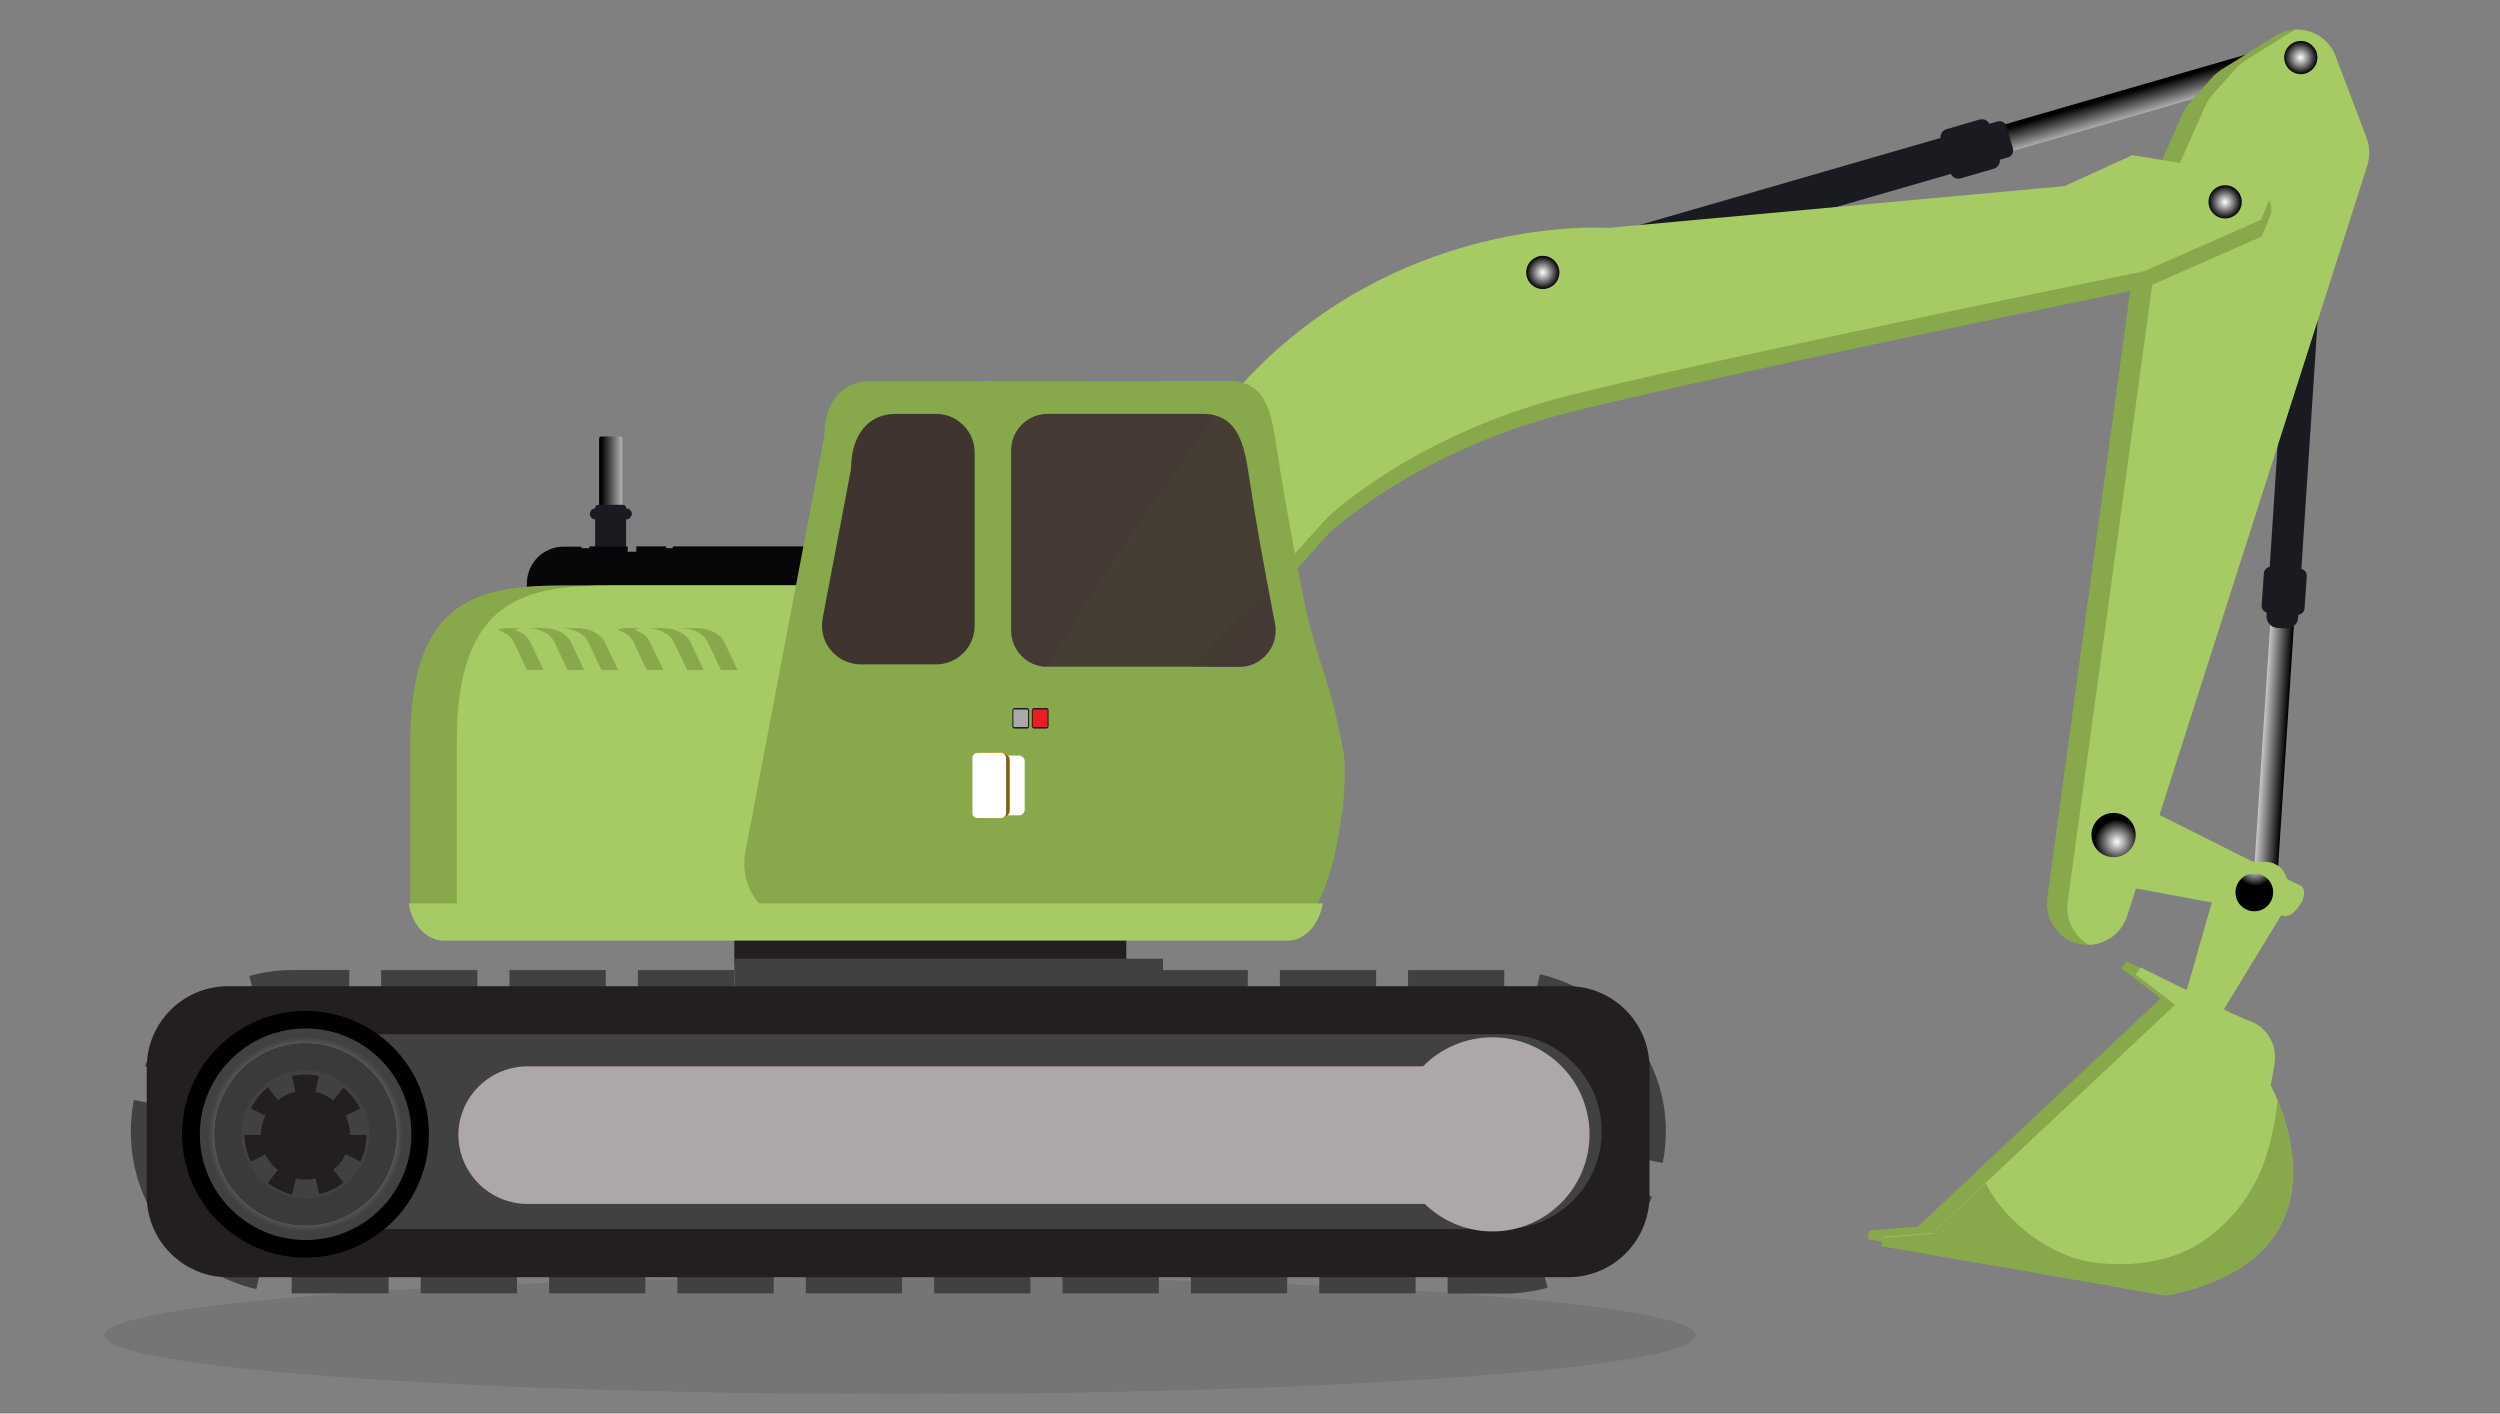 <?xml version="1.0" encoding="utf-8"?>
<!-- Generator: Adobe Illustrator 23.0.1, SVG Export Plug-In . SVG Version: 6.00 Build 0)  -->
<svg version="1.1" id="Layer_1" xmlns="http://www.w3.org/2000/svg" xmlns:xlink="http://www.w3.org/1999/xlink" x="0px" y="0px"
	 viewBox="0 0 1129.6 638.7" style="enable-background:new 0 0 1129.6 638.7;" xml:space="preserve">
<rect x="0" y="0" width="1129.6" height="638.7" fill="#808080" stroke="none"/>
<style type="text/css">
	.st0{opacity:0.1;fill:#1B1B19;enable-background:new    ;}
	.st1{fill:url(#SVGID_1_);}
	.st2{fill:#1A1B20;}
	.st3{fill:url(#SVGID_2_);}
	.st4{fill:#88A84C;}
	.st5{fill:#A7CB64;}
	.st6{fill:url(#SVGID_3_);}
	.st7{fill:url(#SVGID_4_);}
	.st8{fill:url(#SVGID_5_);}
	.st9{fill:url(#SVGID_6_);}
	.st10{fill:url(#SVGID_7_);}
	.st11{fill:url(#SVGID_8_);}
	.st12{fill:url(#SVGID_9_);}
	.st13{fill:#070608;}
	.st14{fill:#231F20;}
	.st15{fill:#414042;}
	.st16{fill:#3D3B3D;}
	.st17{fill:url(#SVGID_10_);}
	.st18{fill:#3B3A3A;}
	.st19{fill:#414042;stroke:#3D3B3D;stroke-width:0.342;stroke-miterlimit:10;}
	.st20{fill:#AEA7A7;}
	.st21{opacity:0.93;fill:#403430;enable-background:new    ;}
	.st22{fill:#403430;}
	.st23{fill:#ED1C24;}
	.st24{fill:#ABA9A7;}
	.st25{fill:#FFFFFF;}
	.st26{fill:#805D19;stroke:#FFB932;stroke-width:0.191;stroke-miterlimit:10;}
</style>
<path class="st0" d="M47.1,603.4c0,14.6,161,26.5,359.6,26.5s359.6-11.9,359.6-26.5s-161-26.5-359.6-26.5S47.1,588.7,47.1,603.4z"/>
<title>Excavator</title>
<g>
	
		<linearGradient id="SVGID_1_" gradientUnits="userSpaceOnUse" x1="-1964.342" y1="463.159" x2="-1964.342" y2="474.743" gradientTransform="matrix(8.000000e-02 -1.25 1.17 8.000000e-02 634.86 -2161.33)">
		<stop  offset="0" style="stop-color:#FFFFFF"/>
		<stop  offset="1" style="stop-color:#000000"/>
	</linearGradient>
	<path class="st1" d="M1029.9,252.2l6.4,0.4c1.2,0,2.1,1,2,2.1l0,0v0.1l-10.1,154.3c0,1.2-1,2-2.1,2h-0.2l-6.4-0.4c-1.2,0-2-1-2-2.1
		v-0.1l10.1-154.3C1027.7,253.1,1028.6,252.2,1029.9,252.2C1029.8,252.2,1029.8,252.2,1029.9,252.2L1029.9,252.2z"/>
	<path class="st2" d="M1043.1,68.6l3.9,0.3c2.9,0.2,5,2.7,4.8,5.6l-13.4,204.7c-0.2,2.9-2.7,5-5.6,4.8l-3.9-0.3
		c-2.9-0.2-5-2.7-4.8-5.6l13.4-204.7C1037.8,70.6,1040.3,68.4,1043.1,68.6z"/>
	<path class="st2" d="M1026.3,256.1l13,0.9c1.8,0.1,3.1,1.6,3,3.4l0,0l-1,14.4c-0.1,1.8-1.6,3.1-3.4,3l0,0l-13-0.9
		c-1.8-0.1-3.1-1.6-3-3.4l0,0l1-14.4C1023,257.4,1024.5,256,1026.3,256.1z"/>
	
		<linearGradient id="SVGID_2_" gradientUnits="userSpaceOnUse" x1="327.076" y1="339.149" x2="327.076" y2="355.264" gradientTransform="matrix(-0.96 0.28 -0.28 -0.96 1371.523 292.279)">
		<stop  offset="0" style="stop-color:#FFFFFF"/>
		<stop  offset="1" style="stop-color:#000000"/>
	</linearGradient>
	<path class="st3" d="M875.8,75.4l-2.1-7.4c-0.4-1.3,0.4-2.7,1.7-3l164.5-47.6c1.3-0.4,2.7,0.4,3,1.7l2.1,7.4c0.4,1.3-0.4,2.7-1.7,3
		L878.8,77.1C877.5,77.5,876.2,76.7,875.8,75.4C875.8,75.5,875.8,75.5,875.8,75.4C875.8,75.5,875.8,75.5,875.8,75.4z"/>
	<path class="st2" d="M680.2,133.5l-2.9-10c-0.5-1.7,0.4-3.6,2.1-4.1l0,0h0.1l223-64.5c1.7-0.5,3.6,0.4,4.1,2.1V57l2.9,10
		c0.5,1.7-0.4,3.6-2.1,4.1h-0.1l-223,64.5C682.5,136.2,680.7,135.2,680.2,133.5z"/>
	<path class="st2" d="M881.3,78.1L876.9,63c-0.5-2,0.5-3.9,2.5-4.6l0,0l15.1-4.4c2-0.5,3.9,0.5,4.6,2.5l0,0l4.4,15.1
		c0.5,2-0.5,3.9-2.5,4.6l0,0l-15.1,4.4C883.9,81.1,881.9,80.1,881.3,78.1z"/>
	<path class="st4" d="M968.8,90.5l17.3-38.9c0.8-1.8,1.9-3.5,3.2-5l10.2-11.5c1.2-1.4,2.6-2.6,4.2-3.6l24.5-15.3
		c2.6-1.6,5.6-2.6,8.6-2.8c8.1-0.4,15.6,4.4,18.4,12l13.9,36.6c1.6,4.1,1.7,8.7,0.4,12.9L961.3,413.5c-2.3,7.7-9.3,13.1-17.3,13.4
		c-1.6,0.1-3.2-0.1-4.8-0.4c-4.6-1.1-8.5-3.8-11.1-7.7c-2.6-3.9-3.7-8.8-3-13.4l42.3-309.6C967.7,94,968.1,92.2,968.8,90.5z"/>
	<path class="st5" d="M978.9,87.5l17.5-39.6c0.9-1.9,2-3.6,3.3-5.1l10.3-11.6c1.3-1.4,2.7-2.7,4.3-3.7l22.6-14.1
		c8.1-0.4,15.6,4.4,18.4,12l13.9,36.6c1.6,4.1,1.7,8.7,0.4,12.9L961.2,413.5c-2.3,7.7-9.3,13.1-17.3,13.4c-2.7-1.4-4.9-3.6-6.6-6.1
		c-2.6-4-3.8-8.9-3-13.6l43.1-314.3C977.6,91.1,978.1,89.3,978.9,87.5z"/>
	<path class="st4" d="M1025.7,97.7l-3.8,9.2l-52.6,23.2c0,0-186.8,38-258.6,55.8s-110.7,55.6-110.7,55.6l-69.8,77.2l-61.5,89.1
		l-39.8-22.8c0,0,43.4-83.8,115.6-183.1s182-91.2,182-91.2L933,91.7l30.7-14l56,9.2c4.3,0.6,7.2,4.7,6.5,8.9
		C1026.1,96.5,1026,97.1,1025.7,97.7L1025.7,97.7z"/>
	<path class="st5" d="M1025.4,90.1l-3.8,9.2l-52.6,23.2c0,0-186.8,38-258.6,55.8s-110.7,55.6-110.7,55.6L530,311l-61.5,89.1
		l-39.8-22.8c0,0,43.4-83.8,115.6-183.1s182-91.2,182-91.2l206.5-18.9l30.7-14l56,9.2c4.3,0.6,7.2,4.7,6.5,8.9
		C1025.9,88.9,1025.7,89.5,1025.4,90.1L1025.4,90.1z"/>
	
		<radialGradient id="SVGID_3_" cx="-352.598" cy="-413.291" r="6.168" gradientTransform="matrix(-0.973 -0.231 0.231 -0.973 775.442 -80.665)" gradientUnits="userSpaceOnUse">
		<stop  offset="0" style="stop-color:#FFFFFF"/>
		<stop  offset="1" style="stop-color:#000000"/>
	</radialGradient>
	<path class="st6" d="M1026,399.7c3.3,0.8,5.4,4.1,4.6,7.4s-4.1,5.4-7.4,4.6c-3.3-0.8-5.4-4.1-4.6-7.4l0,0l0,0
		C1019.4,400.9,1022.7,398.9,1026,399.7L1026,399.7z"/>
	
		<radialGradient id="SVGID_4_" cx="-43.87" cy="120.109" r="7.52" gradientTransform="matrix(-1 0 0 -1 995.63 146.12)" gradientUnits="userSpaceOnUse">
		<stop  offset="0" style="stop-color:#FFFFFF"/>
		<stop  offset="1" style="stop-color:#000000"/>
	</radialGradient>
	<path class="st7" d="M1039.6,18.5c4.1,0,7.5,3.4,7.5,7.5s-3.4,7.5-7.5,7.5s-7.5-3.4-7.5-7.5S1035.4,18.5,1039.6,18.5L1039.6,18.5z"
		/>
	
		<radialGradient id="SVGID_5_" cx="-9.697" cy="54.825" r="7.529" gradientTransform="matrix(-1 0 0 -1 995.63 146.12)" gradientUnits="userSpaceOnUse">
		<stop  offset="0" style="stop-color:#FFFFFF"/>
		<stop  offset="1" style="stop-color:#000000"/>
	</radialGradient>
	<circle class="st8" cx="1005.4" cy="91.2" r="7.5"/>
	
		<radialGradient id="SVGID_6_" cx="298.511" cy="22.971" r="7.529" gradientTransform="matrix(-1 0 0 -1 995.63 146.12)" gradientUnits="userSpaceOnUse">
		<stop  offset="0" style="stop-color:#FFFFFF"/>
		<stop  offset="1" style="stop-color:#000000"/>
	</radialGradient>
	<path class="st9" d="M697.1,115.6c4.1,0,7.5,3.4,7.5,7.5c0,4.1-3.4,7.5-7.5,7.5s-7.5-3.4-7.5-7.5C689.6,119,693,115.6,697.1,115.6
		L697.1,115.6z"/>
	<path class="st5" d="M948.3,397.7l-6.4-6.4c-0.3-0.4-0.5-0.7-0.6-1.2l-1.1-3.8c-0.2-0.4-0.2-1-0.2-1.5l0.3-9c0-1.1,0.3-2.2,0.7-3.2
		c1.1-2.9,3.3-5.6,5.6-6.8l10.7-5.2c0.9-0.5,2.1-0.6,3-0.1l79.5,39.9c1.4,1,1.5,3.6,0.4,6.4c-0.3,0.6-0.5,1.3-0.9,1.8
		c-0.9,1.6-2.1,3-3.5,4.1c-1,0.9-2.2,1.3-3.6,1.2l-83.2-15.5C948.7,398.5,948.3,398.1,948.3,397.7z"/>
	<path class="st5" d="M949.2,394.3l-6.4-6.4c-0.4-0.4-0.6-0.8-0.7-1.3l-1.1-3.8c-0.2-0.5-0.2-1.1-0.2-1.6l0.3-8.4
		c1.1-2.9,3.3-5.6,5.6-6.8l10.7-5.2c0.9-0.5,2.1-0.6,3-0.1l79.5,39.9c1.4,1,1.5,3.6,0.4,6.4c-0.6,1-1.4,1.8-2.4,2.5
		c-1.3,1-2.6,1.4-3.7,1.2L950,394.9C949.6,394.7,949.3,394.6,949.2,394.3z"/>
	
		<radialGradient id="SVGID_7_" cx="-1822.682" cy="90.598" r="10.036" gradientTransform="matrix(-3.001518e-02 -1 1 -3.001518e-02 811.255 -1439.638)" gradientUnits="userSpaceOnUse">
		<stop  offset="0" style="stop-color:#FFFFFF"/>
		<stop  offset="1" style="stop-color:#000000"/>
	</radialGradient>
	<circle class="st10" cx="955" cy="377.3" r="10"/>
	<path class="st5" d="M1003,396.4l6.2-5.3c0.4-0.3,0.7-0.4,1.2-0.5l3.5-1c0.4-0.1,1-0.2,1.4-0.2h8.1c1,0,2,0.2,2.9,0.4
		c2.5,0.8,4.9,2.5,5.7,4.4l3.8,8.5c0.4,0.8,0.4,1.8-0.1,2.5l-42.1,69c-1,1.2-3.3,1.3-5.8,0.5c-0.4-0.2-1-0.4-1.5-0.6
		c-1.3-0.6-2.6-1.5-3.5-2.7c-0.7-0.7-1.1-1.8-0.8-2.9l20.4-71.2C1002.7,397.2,1002.9,396.8,1003,396.4z"/>
	<path class="st5" d="M1006.4,397.1l6.3-5.4c0.4-0.3,0.7-0.4,1.2-0.6l3.5-1c0.4-0.1,1-0.2,1.4-0.2h7.5c2.5,0.8,4.9,2.5,5.7,4.4
		l3.8,8.5c0.4,0.8,0.4,1.8-0.1,2.5l-42,69c-1,1.2-3.3,1.3-5.8,0.5c-0.8-0.5-1.5-1.2-2.1-1.9c-0.7-0.8-1.1-1.9-0.8-3l20.7-72
		C1006,397.7,1006.2,397.4,1006.4,397.1z"/>
	
		<radialGradient id="SVGID_8_" cx="2409.657" cy="3228.431" r="8.55" gradientTransform="matrix(0.77 0.63 -0.63 0.77 1197.45 -3612.13)" gradientUnits="userSpaceOnUse">
		<stop  offset="0" style="stop-color:#FFFFFF"/>
		<stop  offset="1" style="stop-color:#000000"/>
	</radialGradient>
	<path class="st11" d="M1013.2,409.8c-3.7-3-4.1-8.3-1.2-12c3-3.7,8.3-4.1,12-1.2c3.7,3,4.1,8.3,1.2,12l0,0l0,0
		C1022.2,412.3,1016.8,412.8,1013.2,409.8L1013.2,409.8z"/>
	<path class="st4" d="M972.2,582.3l-102.7-17.9l-8.6-1.5l-17.1-3l0.7-3.9l22-1.7l109.8-103.2l-17.8-13.7l2.4-3.1l21.6,10.7l3.5,1.6
		l15,8l7.2,3.2c9,2.3,14.6,11.1,13,20.2l-1.7,9.6C1019.5,487.5,1062,564.7,972.2,582.3z"/>
	<path class="st5" d="M978.7,585.3L876,567.3l-8.6-1.5l-17.1-3l0.7-3.9l22-1.7L982.8,454L965,440.3l2.4-3.1l21.6,10.7l3.5,1.6l15,8
		l7.2,3.2c9,2.3,14.6,11.1,13,20.2l-1.7,9.6C1026,490.4,1068.5,567.6,978.7,585.3z"/>
	<path class="st4" d="M978.7,585.3l-128.6-22.2l0.7-3.9l22-1.7l24.4-22.9c1.3,2.7,3,5.3,4.7,7.7c9.8,13.8,27.6,26.1,44.6,28.2
		c17.7,2.2,36.9-0.4,51.5-11.5c15-11.5,23.9-26.1,28.2-44.6c1.3-5.7,2.3-11.5,2.9-17.3C1036.9,516.1,1052.5,570.8,978.7,585.3z"/>
	
		<linearGradient id="SVGID_9_" gradientUnits="userSpaceOnUse" x1="974.195" y1="2201.987" x2="974.195" y2="2215.273" gradientTransform="matrix(6.123234e-17 1 -1 6.123234e-17 2487.01 -757.66)">
		<stop  offset="0" style="stop-color:#FFFFFF"/>
		<stop  offset="1" style="stop-color:#000000"/>
	</linearGradient>
	<path class="st12" d="M280.1,235.8h-8.3c-0.6,0-1.1-0.4-1.1-1.1v-36.4c0-0.6,0.4-1.1,1.1-1.1h8.3c0.6,0,1.1,0.4,1.1,1.1v36.4
		C281.1,235.3,280.6,235.7,280.1,235.8z"/>
	<path class="st2" d="M281.6,280.3h-11.3c-0.8,0-1.4-0.6-1.4-1.4l0,0v-49.4c0-0.8,0.6-1.4,1.4-1.4l0,0h11.2c0.8,0,1.4,0.6,1.4,1.4
		l0,0v49.4C283,279.7,282.3,280.3,281.6,280.3z"/>
	<path class="st2" d="M283,234.7h-14c-1.3,0-2.5-1.2-2.5-2.5l0,0c0-1.3,1.2-2.5,2.5-2.5h14c1.3,0,2.5,1.2,2.5,2.5l0,0l0,0
		C285.4,233.6,284.3,234.7,283,234.7z"/>
	<path class="st13" d="M262.7,247h-8.1c-9,0-16.4,7.3-16.5,16.3l-0.1,3.8h124.6l0.6-7.9c0.3-4.1,0.3-8.1,0-12.3h-59.1l-0.2,0.8h-2.8
		l-0.2-0.8h-13.4v2.4h-3.9v-2.4h-17.2l-0.2,0.8h-3.5L262.7,247L262.7,247z"/>
	<rect x="331.8" y="421.5" class="st14" width="177.1" height="13.7"/>
	<rect x="331.8" y="433.2" class="st15" width="193.7" height="13.7"/>
	<path class="st15" d="M131.8,569.9h43.8v14.5h-43.8V569.9z M190.1,569.9h43.5v14.5h-43.5V569.9L190.1,569.9z M248.1,569.9h43.5
		v14.5h-43.5V569.9z M306.1,569.9h43.5v14.5h-43.5V569.9z M364.1,569.9h43.5v14.5h-43.5V569.9z M422.1,569.9h43.5v14.5h-43.5V569.9z
		 M480.1,569.9h43.5v14.5h-43.5V569.9z M538.1,569.9h43.5v14.5h-43.5V569.9z M596.1,569.9h43.5v14.5h-43.5V569.9z M654.1,569.9h25.5
		c5.3,0,10.7-0.7,15.8-2.1l3.9,14c-6.4,1.8-13.1,2.7-19.7,2.7h-25.5V569.9z M75.5,557.5l11.3-9.2c8.2,10,19.6,17.1,32.2,20.1
		l-3.2,14.1C100,578.8,85.8,570,75.5,557.5L75.5,557.5z M707.3,562.8c11.5-6.2,20.6-16,25.9-27.9l13.3,5.9
		c-6.6,14.9-18,27-32.2,34.8L707.3,562.8z M59.1,511.3c0-4.8,0.5-9.6,1.4-14.3l14.2,2.9c-0.8,3.8-1.2,7.6-1.2,11.5
		c0,9,2.1,18,6.2,26.1l-13,6.5C61.7,533.9,59.1,522.7,59.1,511.3z M737,522.6c0.7-3.8,1.1-7.5,1.1-11.4c0-9.1-2.1-18.1-6.3-26.2
		l13-6.5c5.2,10.1,8,21.4,7.9,32.9c0,4.7-0.5,9.5-1.4,14.1L737,522.6z M65.4,481.7c6.6-14.8,17.9-27,32.2-34.7l6.9,12.8
		c-11.5,6.2-20.5,15.9-25.9,27.8L65.4,481.7z M692.6,454.3l3.2-14.1c15.8,3.7,30,12.4,40.3,25l-11.2,9.2
		C716.5,464.3,705.3,457.2,692.6,454.3z M112.6,441c6.4-1.8,12.9-2.7,19.5-2.7h25.7v14.5h-25.7c-5.3,0-10.6,0.7-15.7,2.1L112.6,441z
		 M172.2,452.8v-14.5h43.5v14.5H172.2z M230.2,438.3h43.5v14.5h-43.5V438.3z M288.2,438.3h43.5v14.5h-43.5V438.3z M346.3,438.3h43.5
		v14.5h-43.5V438.3z M404.3,438.3h43.5v14.5h-43.5V438.3z M462.3,438.3h43.5v14.5h-43.5V438.3L462.3,438.3z M520.3,438.3h43.5v14.5
		h-43.5V438.3z M578.3,438.3h43.5v14.5h-43.5V438.3z M636.2,452.8v-14.5h43.5l-0.1,14.5H636.2z"/>
	<path class="st14" d="M66.3,540.5v-58.3c0.1-20.2,16.4-36.5,36.6-36.6h605.8c20.2,0.1,36.5,16.4,36.6,36.6v58.3
		c-0.1,20.2-16.4,36.5-36.6,36.6H103C82.8,577.1,66.4,560.7,66.3,540.5z"/>
	<path class="st15" d="M132.1,555.3c-24.3,0-44-19.7-44-44s19.7-44,44-44h547.6c24.3,0,44,19.7,44,44c0,24.3-19.7,44-44,44H132.1z"
		/>
	<path class="st16" d="M138,456.7c-30.8,0-55.8,25-55.8,55.8s25,55.8,55.8,55.8s55.8-25,55.8-55.8l0,0l0,0
		C193.8,481.7,168.8,456.7,138,456.7z"/>
	<path d="M138,456.7c-30.8,0-55.8,25-55.8,55.8s25,55.8,55.8,55.8s55.8-25,55.8-55.8l0,0l0,0C193.8,481.7,168.8,456.7,138,456.7z"/>
	
		<radialGradient id="SVGID_10_" cx="3684.392" cy="-366.349" r="47.808" gradientTransform="matrix(-1 0 0 -1 3822.5 146.12)" gradientUnits="userSpaceOnUse">
		<stop  offset="0" style="stop-color:#231F20"/>
		<stop  offset="0.41" style="stop-color:#252122"/>
		<stop  offset="0.56" style="stop-color:#2B2729"/>
		<stop  offset="0.67" style="stop-color:#353334"/>
		<stop  offset="0.74" style="stop-color:#414042"/>
		<stop  offset="0.77" style="stop-color:#4D4D4F"/>
		<stop  offset="0.8" style="stop-color:#555658"/>
		<stop  offset="0.85" style="stop-color:#58595B"/>
		<stop  offset="0.92" style="stop-color:#414042"/>
	</radialGradient>
	<path class="st17" d="M138.1,464.7c-26.4,0-47.8,21.4-47.8,47.8c0,26.4,21.4,47.8,47.8,47.8s47.8-21.4,47.8-47.8
		C185.9,486.1,164.5,464.7,138.1,464.7L138.1,464.7z"/>
	<path class="st14" d="M138,471.5c-22.7,0-41,18.4-41,41.1c0,22.7,18.4,41,41.1,41s41-18.4,41-41.1
		C179.1,489.8,160.8,471.6,138,471.5L138,471.5L138,471.5z"/>
	<path class="st18" d="M138,471.5c-22.7,0-41,18.4-41,41.1c0,22.7,18.4,41,41.1,41s41-18.4,41-41.1
		C179.1,489.8,160.8,471.6,138,471.5L138,471.5L138,471.5z"/>
	<path class="st19" d="M138,483.5c-16,0-29,13-29,29c0,16,13,29,29,29s29-13,29-29C167,496.5,154,483.5,138,483.5L138,483.5z"/>
	<path class="st14" d="M138,492.8c-11.1,0-20.1,9-20.1,20.1s9,20.1,20.1,20.1s20.1-9,20.1-20.1l0,0l0,0
		C158.2,501.8,149.1,492.8,138,492.8z"/>
	<path class="st14" d="M149.5,507.3l13.2-6.4c-1.8-3.7-4.4-6.9-7.6-9.5l-9,11.5C147.5,504,148.8,505.6,149.5,507.3z"/>
	<path class="st14" d="M146.1,522.9c-1.5,1.3-3.2,2.1-5.1,2.5l3.2,14.2c4-0.9,7.8-2.7,11-5.3L146.1,522.9z"/>
	<path class="st14" d="M130.1,502.7l-9.1-11.4c-3.2,2.6-5.8,5.9-7.6,9.6l13.2,6.4C127.4,505.6,128.6,504.1,130.1,502.7z"/>
	<path class="st14" d="M149.7,518.4l13.2,6.4c1.8-3.8,2.7-7.8,2.7-11.9v-0.1l-14.6,0.1l0,0C150.9,514.8,150.5,516.7,149.7,518.4z"/>
	<path class="st14" d="M110.5,512.9c0.1,4.1,1,8.1,2.8,11.9l13.2-6.4c-0.8-1.7-1.3-3.7-1.3-5.6H110.5z"/>
	<path class="st14" d="M135.2,500.4c1.9-0.4,3.8-0.4,5.7,0l3.2-14.2c-4-0.9-8.1-0.9-12.2,0L135.2,500.4z"/>
	<path class="st14" d="M130.1,522.9l-9.1,11.5c3.2,2.6,7,4.4,11,5.3l3.2-14.2C133.4,525,131.6,524.1,130.1,522.9z"/>
	<path class="st20" d="M207.1,512.8L207.1,512.8c0.1,17.2,14,31.1,31.2,31.2h405.5c17.4,16.9,45.1,16.5,62-0.9
		c16.9-17.4,16.5-45.1-0.9-62c-17.3-16.8-44.9-16.5-61.9,0.7H238.3C221.1,481.9,207.2,495.7,207.1,512.8z"/>
	<path class="st4" d="M185.4,407.3V335c0-65.4,31.8-70.5,70.5-70.5h116v142.8c0,4-3.2,7.3-7.3,7.3H192.6
		C188.7,414.6,185.4,411.4,185.4,407.3L185.4,407.3z"/>
	<path class="st5" d="M206.4,407.3V335c0-65.4,31.8-70.5,70.5-70.5h116v142.8c0,4-3.2,7.3-7.3,7.3H213.7
		C209.6,414.5,206.4,411.3,206.4,407.3z"/>
	<path class="st4" d="M443.8,172.3v246.2h139.7c17.8,0,26.8-61.4,23.5-79c-7.8-41-11.9-36.6-19.7-77.7c-3.9-20.5-7.7-41.1-10.8-61.8
		c-2-12.9-4.4-27.8-20.9-27.8L443.8,172.3L443.8,172.3z M456.9,203.5c0-9,7.3-16.4,16.4-16.4h70c16.5,0,19,14.8,20.9,27.8
		c3.1,20.7,7,41.3,10.8,61.8c0.4,1.7,0.6,3.5,1,5.2c1.7,8.9-4.2,17.5-13.1,19.2c-1,0.2-2,0.3-3,0.3h-86.7c-9,0-16.4-7.3-16.4-16.4
		V203.5z"/>
	<path class="st21" d="M456.9,203.4v81.5c0,9,7.3,16.4,16.4,16.4H560c9,0,16.4-7.3,16.4-16.5c0-1.1-0.1-2.1-0.3-3
		c-0.4-1.7-0.6-3.5-1-5.2c-3.9-20.5-7.7-41.1-10.8-61.8c-2-12.9-4.4-27.8-20.9-27.8h-70C464.3,187,456.9,194.4,456.9,203.4
		L456.9,203.4z"/>
	<path class="st4" d="M364.7,418.6h83.4V172.3h-55.3c-13.6,0-20.3,11-20.3,24.6l-35.7,187.9c-3,15.5,7.3,30.3,22.7,33.3
		C361.2,418.5,362.9,418.6,364.7,418.6z"/>
	<path class="st22" d="M440.4,282.7v-78.2c0-9.6-7.8-17.5-17.4-17.5l0,0h-18.2c-13.1,0-19.8,10.3-20.2,23.2c0,1-0.1,1.9-0.3,2.9
		l-12.6,66.3c-1.8,9.5,4.4,18.6,14,20.5l0,0c1.1,0.2,2.1,0.3,3.2,0.3h34c9.6,0,17.4-7.7,17.5-17.3L440.4,282.7L440.4,282.7z"/>
	<path class="st5" d="M184.7,408.2c1.4,9.6,8,16.8,15.8,16.8h381.4c7.8,0,14.2-7.3,15.8-16.8H184.7z"/>
	<path class="st23" d="M466.5,320.9c0-0.4,0.3-0.7,0.6-0.8h5.8c0.4,0.1,0.6,0.4,0.6,0.8v7.1c0,0.4-0.3,0.7-0.6,0.8h-5.8
		c-0.4-0.1-0.6-0.4-0.6-0.8V320.9z"/>
	<path class="st14" d="M466.2,328V321c0-0.5,0.4-1,0.9-1.1h5.8c0.5,0,0.9,0.4,0.9,1.1v7.1c0,0.5-0.4,1-0.9,1.1h-5.8
		C466.6,329,466.2,328.6,466.2,328z M467.1,320.5c-0.3,0-0.4,0.2-0.4,0.4l0,0v7.2c0,0.3,0.2,0.4,0.4,0.4h5.8c0.3,0,0.4-0.2,0.4-0.4
		l0,0V321c0-0.3-0.2-0.4-0.4-0.4H467.1z"/>
	<path class="st24" d="M457.6,320.9c0-0.4,0.3-0.7,0.6-0.8h5.8c0.4,0.1,0.6,0.4,0.6,0.8v7.1c0,0.4-0.3,0.7-0.6,0.8h-5.8
		c-0.4-0.1-0.6-0.4-0.6-0.8V320.9z"/>
	<path class="st14" d="M457.4,328V321c0-0.5,0.4-1,0.9-1.1h5.8c0.5,0,0.9,0.4,0.9,1.1v7.1c0,0.5-0.4,1-0.9,1.1h-5.8
		C457.7,329,457.4,328.6,457.4,328z M458.3,320.5c-0.3,0-0.4,0.2-0.4,0.4l0,0v7.2c0,0.3,0.2,0.4,0.4,0.4h5.8c0.3,0,0.4-0.2,0.4-0.4
		l0,0V321c0-0.3-0.2-0.4-0.4-0.4H458.3z"/>
	<path class="st4" d="M278.8,284.5c3.4,1,6.2,3,7.4,5.6l6,12.6h7.5l-6-12.6c-1.3-2.6-4-4.7-7.4-5.6c1.6-0.4,3.3-0.7,5-0.7h-7.5
		C282.1,283.8,280.4,284.1,278.8,284.5z"/>
	<path class="st4" d="M304.5,290.2l6,12.6h7.5l-6-12.6c-1.8-3.8-6.8-6.4-12.4-6.4h-7.5C297.7,283.8,302.7,286.3,304.5,290.2z"/>
	<path class="st4" d="M319.8,290.2l6,12.6h7.5l-6-12.6c-1.8-3.8-6.8-6.4-12.4-6.4h-7.5C313.1,283.8,318.1,286.3,319.8,290.2z"/>
	<path class="st4" d="M224.7,284.5c3.4,1,6.2,3,7.4,5.6l6,12.6h7.5l-6-12.6c-1.3-2.6-4-4.7-7.4-5.6c1.6-0.4,3.3-0.7,5-0.7h-7.5
		C228,283.8,226.3,284.1,224.7,284.5z"/>
	<path class="st4" d="M250.5,290.2l6,12.6h7.5l-6-12.6c-1.8-3.8-6.8-6.4-12.4-6.4h-7.5C243.7,283.8,248.7,286.3,250.5,290.2z"/>
	<path class="st4" d="M265.8,290.2l6,12.6h7.5l-6-12.6c-1.8-3.8-6.8-6.4-12.4-6.4h-7.5C259.1,283.8,264,286.3,265.8,290.2z"/>
	<path class="st25" d="M441.3,365.9v-22c0-1.3,1.2-2.5,2.5-2.5h16.7c1.3,0,2.5,1.2,2.5,2.5v22c0,1.3-1.2,2.5-2.5,2.5h-16.7
		C442.5,368.4,441.3,367.3,441.3,365.9z"/>
	<path class="st26" d="M441,366v-22.3c0-2,1.6-3.6,3.6-3.6h8.1c2,0,3.6,1.6,3.6,3.6V366c0,2-1.6,3.6-3.6,3.6h-8.1
		C442.6,369.6,441,368,441,366z"/>
	<path class="st25" d="M439.4,367.2v-24.8c0-1.3,1-2.2,2.2-2.2l0,0h10.7c1.3,0,2.3,1,2.3,2.3l0,0v24.8c0,1.3-1,2.3-2.3,2.3h-10.7
		c-1.3,0-2.2-1-2.2-2.1C439.4,367.3,439.4,367.3,439.4,367.2z"/>
</g>
</svg>
